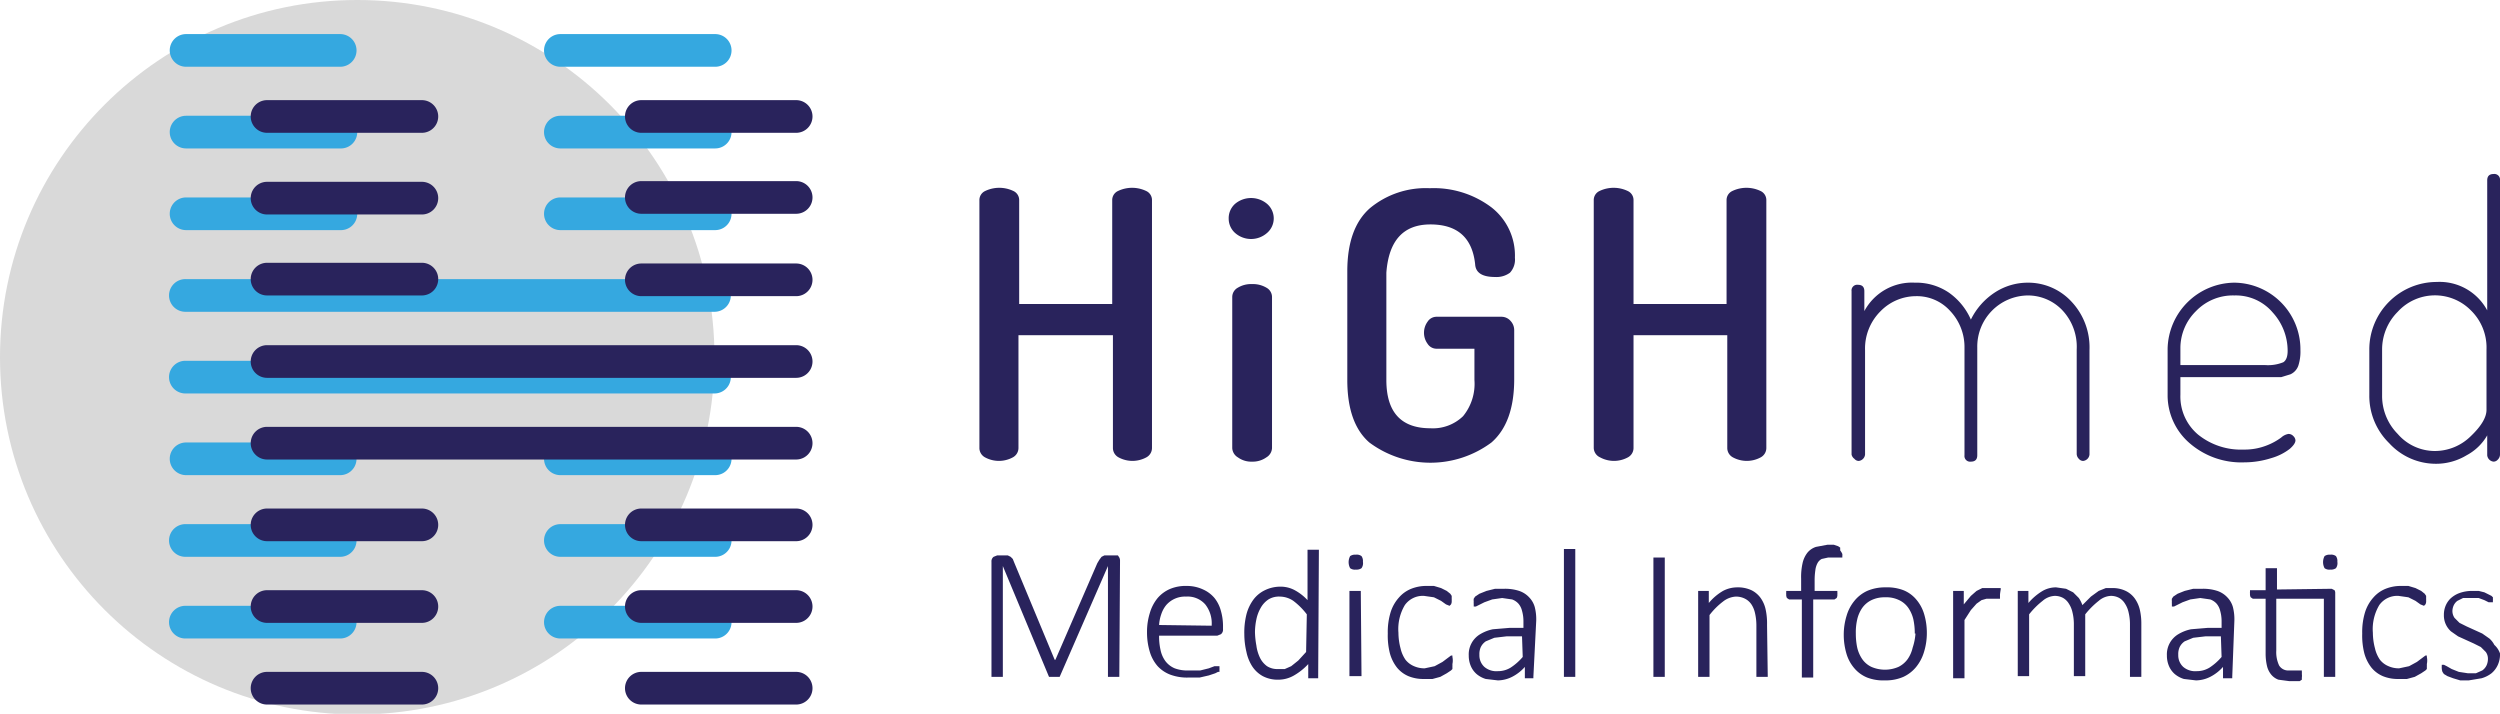 <svg xmlns="http://www.w3.org/2000/svg" viewBox="0 0 352 100.5"><defs><style>.cls-1{fill:#d9d9d9}.cls-2{fill:#35a8e0}.cls-3{fill:#29235c}</style></defs><circle class="cls-1" cx="50.3" cy="50.3" r="50.3"/><path class="cls-2" d="M23.8 41.6a2.3 2.3 0 0 0 2.3 2.3h74.5a2.3 2.3 0 0 0 0-4.6H26.2a2.3 2.3 0 0 0-2.4 2.3zm0 11.5a2.3 2.3 0 0 0 2.3 2.3h74.5a2.3 2.3 0 0 0 0-4.6H26.2a2.3 2.3 0 0 0-2.4 2.3zm52.8-23a2.3 2.3 0 0 0 2.3 2.3h21.8a2.3 2.3 0 0 0 0-4.6H78.9a2.3 2.3 0 0 0-2.3 2.3zm24.1-13.8H78.9a2.3 2.3 0 0 0 0 4.6h21.8a2.3 2.3 0 0 0 0-4.6zm2.3-9.2a2.3 2.3 0 0 0-2.3-2.3H78.9a2.3 2.3 0 0 0 0 4.6h21.8a2.3 2.3 0 0 0 2.3-2.3zM76.6 87.6a2.3 2.3 0 0 0 2.3 2.3h21.8a2.3 2.3 0 0 0 0-4.6H78.9a2.3 2.3 0 0 0-2.3 2.3zm0-11.5a2.3 2.3 0 0 0 2.3 2.3h21.8a2.3 2.3 0 0 0 0-4.6H78.9a2.3 2.3 0 0 0-2.3 2.3zm0-11.5a2.3 2.3 0 0 0 2.3 2.3h21.8a2.3 2.3 0 0 0 0-4.6H78.9a2.3 2.3 0 0 0-2.3 2.3zM50.3 30.1a2.3 2.3 0 0 0-2.3-2.3H26.2a2.3 2.3 0 0 0 0 4.6h21.7a2.3 2.3 0 0 0 2.4-2.3zm0-11.5a2.3 2.3 0 0 0-2.3-2.3H26.2a2.3 2.3 0 0 0 0 4.6h21.7a2.3 2.3 0 0 0 2.4-2.3zm-2.4-9.2a2.3 2.3 0 0 0 0-4.6H26.2a2.3 2.3 0 0 0 0 4.6zM23.8 87.6a2.3 2.3 0 0 0 2.3 2.3h21.8a2.3 2.3 0 1 0 0-4.6H26.2a2.3 2.3 0 0 0-2.4 2.3zm0-11.5a2.3 2.3 0 0 0 2.3 2.3h21.8a2.3 2.3 0 1 0 0-4.6H26.2a2.3 2.3 0 0 0-2.4 2.3zm2.4-9.2h21.7a2.3 2.3 0 1 0 0-4.6H26.2a2.3 2.3 0 1 0 0 4.6z"/><path class="cls-3" d="M35.3 50.9a2.3 2.3 0 0 0 2.3 2.3h74.5a2.3 2.3 0 1 0 0-4.6H37.6a2.3 2.3 0 0 0-2.3 2.3zm0 11.5a2.3 2.3 0 0 0 2.3 2.3h74.5a2.3 2.3 0 1 0 0-4.6H37.6a2.3 2.3 0 0 0-2.3 2.3zm52.7-23a2.3 2.3 0 0 0 2.3 2.3h21.8a2.3 2.3 0 0 0 0-4.6H90.3a2.3 2.3 0 0 0-2.3 2.3zm24.1-13.9H90.3a2.3 2.3 0 0 0 0 4.6h21.8a2.3 2.3 0 0 0 0-4.6zm2.3-9.1a2.3 2.3 0 0 0-2.3-2.3H90.3a2.3 2.3 0 0 0 0 4.6h21.8a2.3 2.3 0 0 0 2.3-2.3zM88 96.9a2.3 2.3 0 0 0 2.3 2.3h21.8a2.3 2.3 0 1 0 0-4.6H90.3a2.3 2.3 0 0 0-2.3 2.3zm0-11.5a2.3 2.3 0 0 0 2.3 2.3h21.8a2.3 2.3 0 1 0 0-4.6H90.3a2.3 2.3 0 0 0-2.3 2.3zm0-11.5a2.3 2.3 0 0 0 2.3 2.3h21.8a2.3 2.3 0 1 0 0-4.6H90.3a2.3 2.3 0 0 0-2.3 2.3zM61.7 39.4a2.3 2.3 0 0 0-2.3-2.4H37.6a2.3 2.3 0 0 0 0 4.6h21.8a2.3 2.3 0 0 0 2.3-2.2zm0-11.5a2.3 2.3 0 0 0-2.3-2.3H37.6a2.3 2.3 0 0 0 0 4.6h21.8a2.3 2.3 0 0 0 2.3-2.3zm-2.3-9.2a2.3 2.3 0 0 0 0-4.6H37.6a2.3 2.3 0 0 0 0 4.6zM35.3 96.9a2.3 2.3 0 0 0 2.3 2.3h21.8a2.3 2.3 0 0 0 0-4.6H37.6a2.3 2.3 0 0 0-2.3 2.3zm0-11.5a2.3 2.3 0 0 0 2.3 2.3h21.8a2.3 2.3 0 0 0 0-4.6H37.6a2.3 2.3 0 0 0-2.3 2.3zm2.3-9.2h21.8a2.3 2.3 0 0 0 0-4.6H37.6a2.3 2.3 0 1 0 0 4.6zm100.3-13.1V28.2a1.4 1.4 0 0 1 .8-1.3 4.6 4.6 0 0 1 4 0 1.4 1.4 0 0 1 .8 1.3v14.6h13.1V28.2a1.4 1.4 0 0 1 .8-1.3 4.6 4.6 0 0 1 4 0 1.4 1.4 0 0 1 .8 1.3v34.9a1.5 1.5 0 0 1-.8 1.3 4.1 4.1 0 0 1-3.9 0 1.5 1.5 0 0 1-.8-1.3V47.2h-13.3v15.9a1.5 1.5 0 0 1-.8 1.3 4.1 4.1 0 0 1-3.9 0 1.5 1.5 0 0 1-.8-1.3zM173 30.8a2.7 2.7 0 0 1 .9-2.1 3.5 3.5 0 0 1 4.5 0 2.7 2.7 0 0 1 0 4.1 3.4 3.4 0 0 1-4.5 0 2.7 2.7 0 0 1-.9-2zm.5 32.3V41.8a1.5 1.5 0 0 1 .8-1.3 3.6 3.6 0 0 1 2-.5 3.7 3.7 0 0 1 2 .5 1.5 1.5 0 0 1 .8 1.3v21.3a1.6 1.6 0 0 1-.8 1.3 3.3 3.3 0 0 1-2 .6 3.2 3.2 0 0 1-2-.6 1.6 1.6 0 0 1-.8-1.3zm16.2-9.6V38.2q0-6.1 3.2-8.9a12.3 12.3 0 0 1 8.4-2.8 13.5 13.5 0 0 1 8.7 2.7 8.6 8.6 0 0 1 3.3 7.1 2.7 2.7 0 0 1-.7 2.1 3.2 3.2 0 0 1-2.1.6q-2.7 0-2.8-1.8-.6-5.6-6.3-5.6t-6.2 6.8v15.1q0 6.8 6.2 6.8a6.1 6.1 0 0 0 4.6-1.7 7.2 7.2 0 0 0 1.6-5.1v-4.4h-5.3a1.5 1.5 0 0 1-1.3-.7 2.6 2.6 0 0 1-.5-1.6 2.6 2.6 0 0 1 .5-1.5 1.5 1.5 0 0 1 1.3-.7h9.1a1.7 1.7 0 0 1 1.3.6 1.9 1.9 0 0 1 .5 1.3v6.9q0 6.1-3.2 8.9a14.4 14.4 0 0 1-17.2 0q-3.1-2.7-3.1-8.8zm34.7 9.6V28.2a1.4 1.4 0 0 1 .8-1.3 4.6 4.6 0 0 1 4 0 1.4 1.4 0 0 1 .8 1.3v14.6h13.1V28.2a1.4 1.4 0 0 1 .8-1.3 4.6 4.6 0 0 1 4 0 1.4 1.4 0 0 1 .8 1.3v34.9a1.5 1.5 0 0 1-.8 1.3 4.1 4.1 0 0 1-3.9 0 1.5 1.5 0 0 1-.8-1.3V47.2H230v15.9a1.5 1.5 0 0 1-.8 1.3 4.1 4.1 0 0 1-3.9 0 1.5 1.5 0 0 1-.9-1.3zm36.3.9V41a.8.8 0 0 1 .9-.9q.9 0 .9.9v2.8a7.6 7.6 0 0 1 7.1-4 8.2 8.2 0 0 1 4.8 1.4 9.1 9.1 0 0 1 3.1 3.8 9.6 9.6 0 0 1 3.5-3.9 8.5 8.5 0 0 1 4.5-1.3 8.3 8.3 0 0 1 6.1 2.6 9.4 9.4 0 0 1 2.6 6.9V64a1 1 0 0 1-.9.9.8.8 0 0 1-.6-.3 1 1 0 0 1-.3-.7V49.2a7.5 7.5 0 0 0-2.1-5.6 6.7 6.7 0 0 0-4.8-2 7.2 7.2 0 0 0-7.1 7.3v15.2c0 .6-.3.9-.9.9a.8.8 0 0 1-.9-.9V49a7.4 7.4 0 0 0-2-5.2 6.3 6.3 0 0 0-4.8-2.1 7 7 0 0 0-5 2.1 7.4 7.4 0 0 0-2.2 5.5V64a1 1 0 0 1-.9.9.8.8 0 0 1-.6-.3 1 1 0 0 1-.4-.6zm44.5-8.3v-6.6a9.5 9.5 0 0 1 9.4-9.3 9.4 9.4 0 0 1 9.3 9.5 6.4 6.4 0 0 1-.3 2.2 2.1 2.1 0 0 1-1.1 1.2l-1.3.4H307v2.5a7 7 0 0 0 2.5 5.6 9.6 9.6 0 0 0 6.4 2.1 8.5 8.5 0 0 0 3.3-.6 8.6 8.6 0 0 0 2-1.1 2 2 0 0 1 1-.5.9.9 0 0 1 .7.3.9.9 0 0 1 .3.6q0 .5-.8 1.2a7.7 7.7 0 0 1-2.6 1.3 12.6 12.6 0 0 1-3.8.6 11.1 11.1 0 0 1-7.7-2.7 8.9 8.9 0 0 1-3.1-6.7zm1.8-4.3h11.9a5.7 5.7 0 0 0 2.6-.4q.6-.4.6-1.6A8 8 0 0 0 320 44a6.8 6.8 0 0 0-5.4-2.4 7.2 7.2 0 0 0-5.4 2.2A7.3 7.3 0 0 0 307 49zm26.6 4.3v-6.5a9.5 9.5 0 0 1 9.5-9.5 7.6 7.6 0 0 1 7.1 4V25.4q0-.9.9-.9a.8.8 0 0 1 .9.9V64a1 1 0 0 1-.3.7.8.8 0 0 1-.6.3 1 1 0 0 1-.9-.9v-2.8a7.3 7.3 0 0 1-2.9 2.8 8.3 8.3 0 0 1-4.3 1.2 8.9 8.9 0 0 1-6.6-2.9 9.3 9.3 0 0 1-2.8-6.7zm1.8 0a7.6 7.6 0 0 0 2.2 5.4 6.9 6.9 0 0 0 5.2 2.4 7.2 7.2 0 0 0 5.1-2.1q2.2-2.1 2.2-3.7v-8.5a7.3 7.3 0 0 0-2.2-5.5 7.1 7.1 0 0 0-10.3.2 7.5 7.5 0 0 0-2.2 5.3zM157.6 95.3H156V79.7l-6.8 15.6h-1.5l-6.5-15.6v15.6h-1.6V79.1a.8.8 0 0 1 .3-.7l.5-.2h1.5l.4.2.3.3.2.5 5.7 13.7h.1l5.9-13.6.3-.5.3-.4.4-.2h1.9l.2.3a1 1 0 0 1 .1.4zm14.6-6.7a.8.8 0 0 1-.3.7l-.5.2h-8.2a8.6 8.6 0 0 0 .2 2 4 4 0 0 0 .7 1.6 3.2 3.2 0 0 0 1.3 1 5.1 5.1 0 0 0 2 .3h1.6l1.2-.3.8-.3h.7v.2a2.3 2.3 0 0 1 0 .3v.3h-.2l-.4.2-.9.3-1.3.3h-1.6a6.8 6.8 0 0 1-2.5-.4 4.7 4.7 0 0 1-1.8-1.2 5.4 5.4 0 0 1-1.1-2 9.4 9.4 0 0 1-.4-2.8 8.9 8.9 0 0 1 .4-2.7 5.9 5.9 0 0 1 1.1-2.1 4.8 4.8 0 0 1 1.8-1.3 5.7 5.7 0 0 1 2.3-.4 5.4 5.4 0 0 1 2.3.5 4.5 4.5 0 0 1 1.6 1.2 4.9 4.9 0 0 1 .9 1.8 7.8 7.8 0 0 1 .3 2.1zm-1.6-.5a4.3 4.3 0 0 0-.9-3A3.3 3.3 0 0 0 167 84a3.5 3.5 0 0 0-2.8 1.2 4 4 0 0 0-.7 1.3 5.6 5.6 0 0 0-.3 1.5zm15 7.2v.2h-1.4v-2a8.5 8.5 0 0 1-2 1.6 4.4 4.4 0 0 1-2.2.6 4.5 4.5 0 0 1-2.2-.5 4.2 4.2 0 0 1-1.5-1.4 6 6 0 0 1-.8-2 11 11 0 0 1-.3-2.5 10.6 10.6 0 0 1 .3-2.8 6.1 6.1 0 0 1 1-2.1 4.4 4.4 0 0 1 1.6-1.3 5 5 0 0 1 2.2-.5 4.2 4.2 0 0 1 2 .5 7 7 0 0 1 1.8 1.4v-7.1h1.6zm-1.6-8.8a9.8 9.8 0 0 0-1.9-1.9 3.4 3.4 0 0 0-1.9-.6 2.8 2.8 0 0 0-1.6.4 3.4 3.4 0 0 0-1.1 1.2 5.4 5.4 0 0 0-.6 1.6 9.1 9.1 0 0 0-.2 1.8 11.7 11.7 0 0 0 .2 1.9 5.6 5.6 0 0 0 .5 1.7 3.2 3.2 0 0 0 1 1.2 2.7 2.7 0 0 0 1.6.4h.9l.9-.4 1-.8 1.1-1.2zm7.9-7.4a1.2 1.2 0 0 1-.2.9 1.2 1.2 0 0 1-.8.2 1.1 1.1 0 0 1-.8-.2 1.8 1.8 0 0 1 0-1.7 1.2 1.2 0 0 1 .8-.2 1.1 1.1 0 0 1 .8.2 1.2 1.2 0 0 1 .2.8zm-.2 16.1H190v-12h1.6zm12.8-1.7a2.8 2.8 0 0 1 0 .3v.4l-.2.2-.6.4-.9.5-1.1.3h-1.2a5.5 5.5 0 0 1-2.2-.4 4.2 4.2 0 0 1-1.6-1.2 5.7 5.7 0 0 1-1-2 10.1 10.1 0 0 1-.3-2.8 9.5 9.5 0 0 1 .4-3 5.6 5.6 0 0 1 1.2-2.1 4.5 4.5 0 0 1 1.7-1.2 5.7 5.7 0 0 1 2.1-.4h1.1l1 .3.8.4.5.4.2.3v.4a2.9 2.9 0 0 1 0 .3.9.9 0 0 1-.1.5l-.2.2-.5-.2-.7-.5-1-.5-1.4-.2a3.1 3.1 0 0 0-2.7 1.3 6.6 6.6 0 0 0-.9 3.9 8.7 8.7 0 0 0 .3 2.2 4.6 4.6 0 0 0 .7 1.6 3 3 0 0 0 1.2.9 3.6 3.6 0 0 0 1.5.3l1.4-.3 1.1-.6.8-.6.4-.3h.2v.2a2.4 2.4 0 0 1 0 1zm11.4 1.8v.2h-1.2v-1.6a6.1 6.1 0 0 1-1.8 1.4 4.6 4.6 0 0 1-2 .5l-1.7-.2a3.6 3.6 0 0 1-1.3-.7 3.1 3.1 0 0 1-.8-1.1 3.7 3.7 0 0 1-.3-1.5 3.3 3.3 0 0 1 1.6-3 5.7 5.7 0 0 1 1.8-.7l2.4-.2h1.9v-1a5.3 5.3 0 0 0-.2-1.4 2.4 2.4 0 0 0-.5-1 2.2 2.2 0 0 0-.9-.6l-1.4-.2-1.4.2-1.1.4-.8.4-.4.2h-.3V85a1.6 1.6 0 0 1 0-.3 2 2 0 0 1 0-.4l.2-.3.6-.4 1-.4 1.2-.3h1.3a6.4 6.4 0 0 1 2.1.3 3.4 3.4 0 0 1 1.4.9 3.2 3.2 0 0 1 .8 1.4 7 7 0 0 1 .2 1.9zm-1.6-5.7h-2.2l-1.7.2-1.2.5a2.1 2.1 0 0 0-.7.8 2.4 2.4 0 0 0-.2 1.1 2.2 2.2 0 0 0 .7 1.7 2.6 2.6 0 0 0 1.9.6 3.4 3.4 0 0 0 1.8-.5 7.9 7.9 0 0 0 1.7-1.5zm7.5 5.7h-1.6v-18h1.6zm12.6 0h-1.6V78.5h1.6zm14.5 0h-1.6v-7.2a7.8 7.8 0 0 0-.2-1.8 3.6 3.6 0 0 0-.5-1.2 2.4 2.4 0 0 0-.9-.8 2.8 2.8 0 0 0-1.3-.3 3.2 3.2 0 0 0-1.8.7 10 10 0 0 0-1.9 1.9v8.7h-1.6V83.2h1.5v1.7a7.5 7.5 0 0 1 2-1.7 4.3 4.3 0 0 1 2-.5 4.5 4.5 0 0 1 2 .4 3.5 3.5 0 0 1 1.3 1.1 4.4 4.4 0 0 1 .7 1.6 9.4 9.4 0 0 1 .2 2.2zM259.4 78a1.8 1.8 0 0 1 0 .3v.2h-2l-.9.2a1.4 1.4 0 0 0-.6.6 2.8 2.8 0 0 0-.3 1 9.6 9.6 0 0 0-.1 1.5v1.4h3.2v.2a1.5 1.5 0 0 1 0 .3.9.9 0 0 1-.1.5l-.3.2h-3v11h-1.6v-11h-1.8l-.3-.2a1 1 0 0 1-.1-.5 1.4 1.4 0 0 1 0-.3v-.2h2.1v-1.7a8.9 8.9 0 0 1 .2-2.2 3.7 3.7 0 0 1 .7-1.5 2.6 2.6 0 0 1 1.2-.8l1.6-.3h.9l.6.2.3.2v.4a2.3 2.3 0 0 1 .3.5zm11.9 11.1a9 9 0 0 1-.4 2.7 6.1 6.1 0 0 1-1.1 2.1 5.1 5.1 0 0 1-1.8 1.4 6.2 6.2 0 0 1-2.6.5 6.3 6.3 0 0 1-2.5-.4 4.7 4.7 0 0 1-1.8-1.3 5.5 5.5 0 0 1-1.1-2 9.4 9.4 0 0 1-.4-2.7 9.1 9.1 0 0 1 .4-2.7 5.9 5.9 0 0 1 1.1-2.1 5 5 0 0 1 1.8-1.4 6.3 6.3 0 0 1 2.6-.5 6.4 6.4 0 0 1 2.5.4 4.6 4.6 0 0 1 1.8 1.3 5.6 5.6 0 0 1 1.1 2 9.2 9.2 0 0 1 .4 2.7zm-1.7.1a9.3 9.3 0 0 0-.2-2 4.8 4.8 0 0 0-.7-1.6 3.3 3.3 0 0 0-1.3-1.1 4.1 4.1 0 0 0-2-.4 4.2 4.2 0 0 0-1.9.4 3.4 3.4 0 0 0-1.3 1.1 4.7 4.7 0 0 0-.7 1.6 8 8 0 0 0-.2 2 9.5 9.5 0 0 0 .2 2 4.8 4.8 0 0 0 .7 1.6 3.3 3.3 0 0 0 1.3 1.1 4.8 4.8 0 0 0 3.8 0 3.5 3.5 0 0 0 1.3-1.1 4.6 4.6 0 0 0 .7-1.6 8.1 8.1 0 0 0 .4-2zm12-5.4v.5h-1.9l-.7.2-.7.5-.8.9-.9 1.4v8.2H275V83.2h1.5v1.9l1-1.2.8-.7.8-.4h2.6v.2c-.1.6-.1.7-.1.8zm19.9 11.5h-1.6v-7.5a7.3 7.3 0 0 0-.2-1.6 3.6 3.6 0 0 0-.5-1.2 2.3 2.3 0 0 0-.8-.8 2.4 2.4 0 0 0-1.2-.3 2.8 2.8 0 0 0-1.7.7 11.5 11.5 0 0 0-1.9 1.9v8.7H292v-7.4a7 7 0 0 0-.2-1.6 3.7 3.7 0 0 0-.5-1.2 2.3 2.3 0 0 0-.8-.8 2.4 2.4 0 0 0-1.2-.3 2.8 2.8 0 0 0-1.7.7 11.2 11.2 0 0 0-1.9 1.9v8.7h-1.6v-12h1.5v1.7a8 8 0 0 1 2-1.7 3.8 3.8 0 0 1 1.9-.5l1.4.2 1 .5.8.8a4.3 4.3 0 0 1 .5 1l1.2-1.2 1.1-.8 1-.4h.9a4.2 4.2 0 0 1 1.9.4 3.4 3.4 0 0 1 1.3 1.1 4.5 4.5 0 0 1 .7 1.6 8.6 8.6 0 0 1 .2 1.9zm12.8 0v.2H313v-1.6a6.1 6.1 0 0 1-1.8 1.4 4.6 4.6 0 0 1-2 .5l-1.7-.2a3.6 3.6 0 0 1-1.3-.7 3.1 3.1 0 0 1-.8-1.1 3.7 3.7 0 0 1-.3-1.5 3.3 3.3 0 0 1 1.6-3 5.7 5.7 0 0 1 1.8-.7l2.4-.2h1.9v-1a5.3 5.3 0 0 0-.2-1.4 2.4 2.4 0 0 0-.5-1 2.2 2.2 0 0 0-.9-.6l-1.4-.2-1.4.2-1.1.4-.8.4-.4.2h-.3V85a1.6 1.6 0 0 1 0-.3 2 2 0 0 1 0-.4l.2-.3.6-.4 1-.4 1.2-.3h1.3a6.4 6.4 0 0 1 2.1.3 3.4 3.4 0 0 1 1.4.9 3.2 3.2 0 0 1 .8 1.4 7 7 0 0 1 .2 1.9zm-1.6-5.7h-2.2l-1.7.2-1.2.5a2.1 2.1 0 0 0-.7.8 2.4 2.4 0 0 0-.2 1.1 2.2 2.2 0 0 0 .7 1.7 2.6 2.6 0 0 0 1.9.6 3.4 3.4 0 0 0 1.8-.5 7.9 7.9 0 0 0 1.7-1.5zm15.6-6.7l.4.2a.7.7 0 0 1 .1.4v11.8h-1.6v-11h-6.7v7.3a4.4 4.4 0 0 0 .4 2.1 1.5 1.5 0 0 0 1.4.7h1.8v.2a1.7 1.7 0 0 1 0 .3 1.8 1.8 0 0 1 0 .5v.3l-.3.2h-1.5l-1.5-.2a2.4 2.4 0 0 1-1-.7 3 3 0 0 1-.6-1.2 7.6 7.6 0 0 1-.2-1.8v-7.7h-1.8l-.3-.2a.9.9 0 0 1-.1-.5 1.5 1.5 0 0 1 0-.3v-.2h2.2V80h1.6v3zm.8-3.8a1.2 1.2 0 0 1-.2.9 1.2 1.2 0 0 1-.8.2 1.1 1.1 0 0 1-.8-.2 1.8 1.8 0 0 1 0-1.7 1.2 1.2 0 0 1 .8-.2 1.1 1.1 0 0 1 .8.2 1.2 1.2 0 0 1 .2.8zm12.6 14.4a2.8 2.8 0 0 1 0 .3v.4l-.2.2-.6.4-.9.5-1.1.3h-1.2a5.5 5.5 0 0 1-2.2-.4 4.2 4.2 0 0 1-1.6-1.2 5.7 5.7 0 0 1-1-2 10.1 10.1 0 0 1-.3-2.8 9.5 9.5 0 0 1 .4-3 5.6 5.6 0 0 1 1.2-2.1 4.5 4.5 0 0 1 1.7-1.2 5.7 5.7 0 0 1 2.1-.4h1.1l1 .3.8.4.5.4.2.3v.4a2.9 2.9 0 0 1 0 .3.9.9 0 0 1-.1.5l-.2.2-.5-.2-.7-.5-1-.5-1.4-.2a3.1 3.1 0 0 0-2.7 1.3 6.6 6.6 0 0 0-.9 3.9 8.7 8.7 0 0 0 .3 2.2 4.6 4.6 0 0 0 .7 1.6 3 3 0 0 0 1.2.9 3.6 3.6 0 0 0 1.5.3l1.4-.3 1.1-.6.8-.6.4-.3h.2v.2a2.4 2.4 0 0 1 0 1zM352 92a3.6 3.6 0 0 1-.3 1.6 3.3 3.3 0 0 1-.9 1.2 4.2 4.2 0 0 1-1.4.7l-1.8.3h-1.2l-1-.3-.8-.3-.5-.3-.2-.3a1.7 1.7 0 0 1-.1-.5 1.6 1.6 0 0 1 0-.3v-.2h.3l.4.2.7.4 1 .4 1.3.2h1.1l.9-.4a1.8 1.8 0 0 0 .6-.7 2.2 2.2 0 0 0 .2-1 1.6 1.6 0 0 0-.3-.9l-.7-.7-1-.5-1.1-.5-1.1-.5-1-.7a3 3 0 0 1-1-2.3 3.3 3.3 0 0 1 .2-1.2 3.1 3.1 0 0 1 .7-1.1 3.7 3.7 0 0 1 1.3-.8 5.3 5.3 0 0 1 1.8-.3h.9l.8.2.6.3.4.2.2.2V84a2.4 2.4 0 0 1 0 .3 1.8 1.8 0 0 1 0 .3v.2h-.6l-.6-.3-.8-.3h-2.2l-.8.4a1.7 1.7 0 0 0-.5.6 2 2 0 0 0-.2.8 1.7 1.7 0 0 0 .3 1l.7.7 1 .5 1.1.5 1.1.5 1 .7a3 3 0 0 1 .7.9 2.9 2.9 0 0 1 .8 1.2z"/></svg>